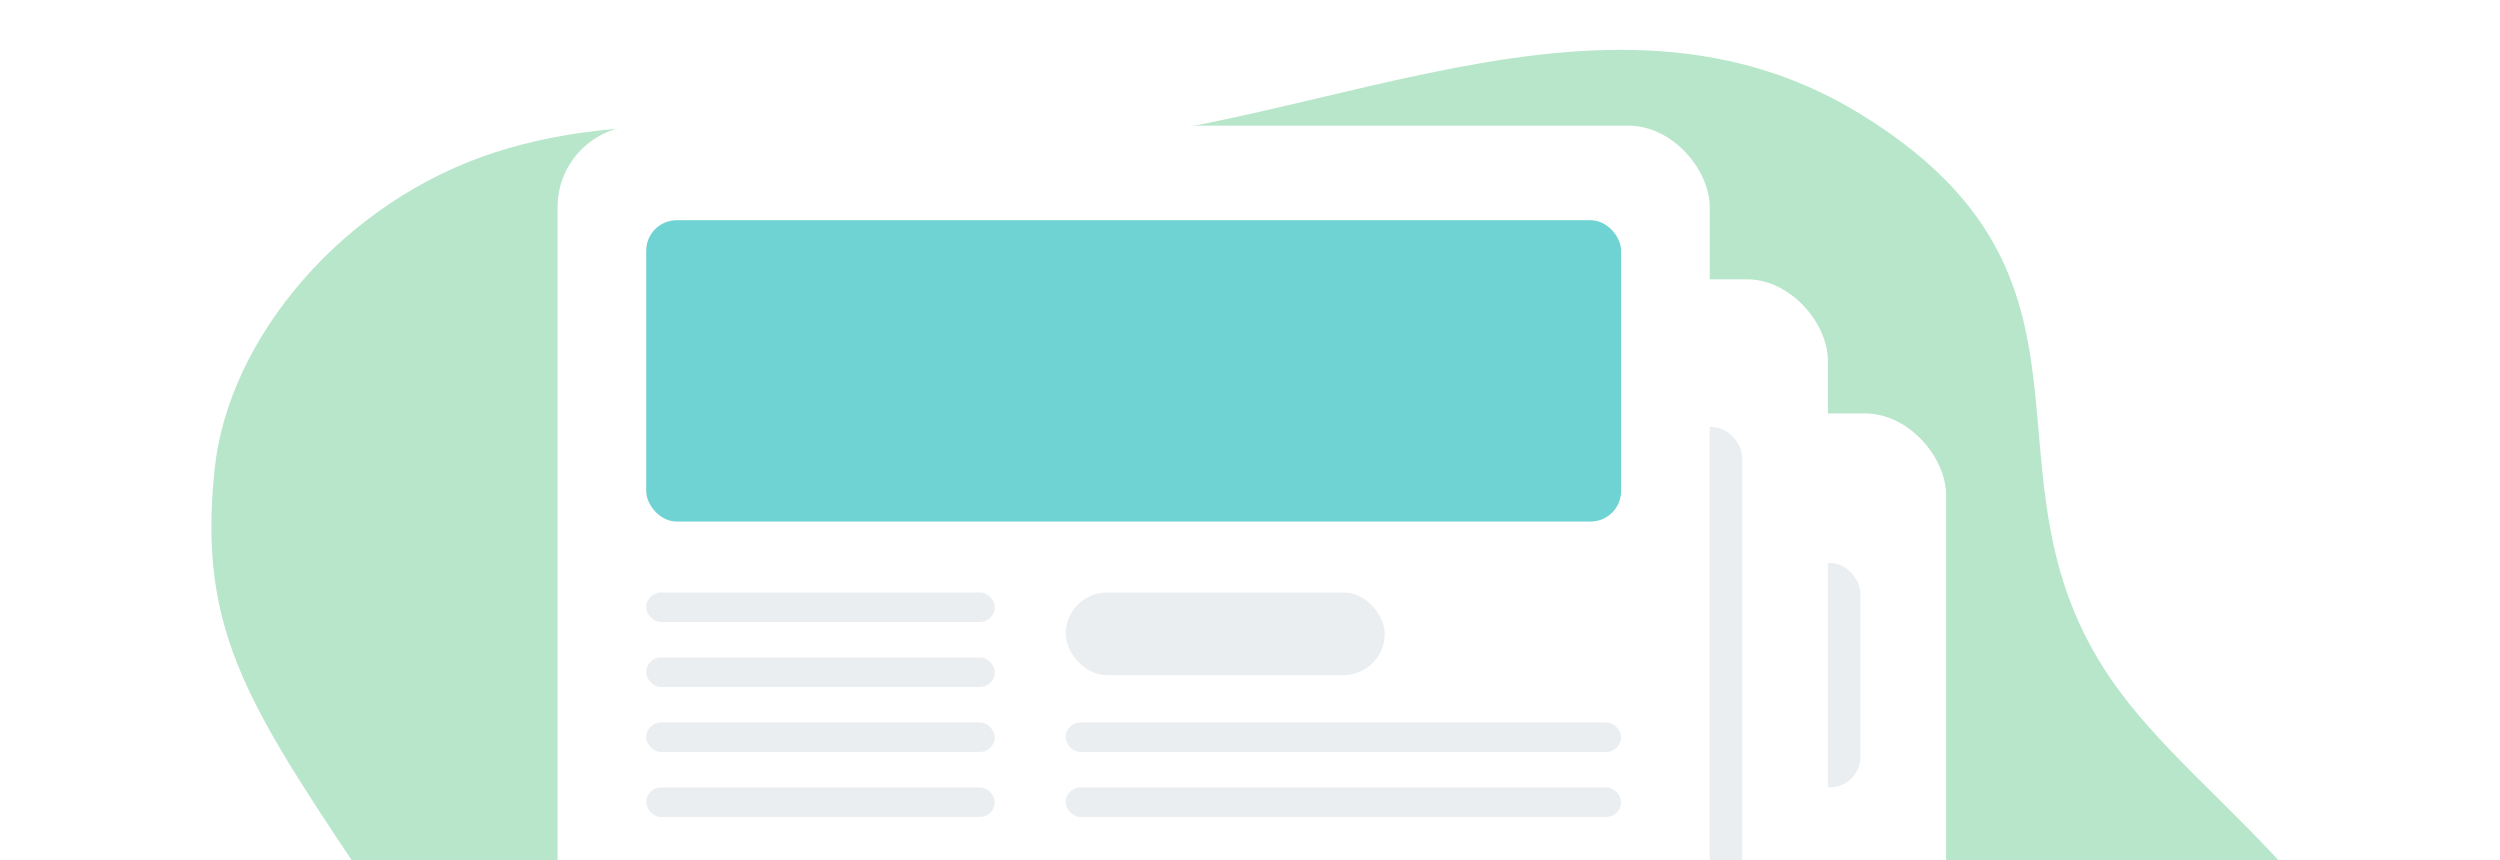<svg width="343" height="118" viewBox="0 0 343 118" fill="none" xmlns="http://www.w3.org/2000/svg">
<g clip-path="url(#clip0_584_3892)">
<path d="M29.447 64.365C27.047 87.096 34.25 97.145 52.472 124.314C70.694 151.484 45.068 183.591 73.251 214.183C106.779 250.577 223.937 253.547 274.483 238.395C325.029 223.242 338.064 191.922 334.431 163.24C329.5 124.314 302.482 112.077 289.5 93C270.224 64.675 292.313 38.214 255 15.5C217.687 -7.214 174.914 22.197 134.674 19.888C111.458 18.556 88.657 14.261 68.048 20.856C47.216 27.523 31.329 46.284 29.447 64.365Z" fill="#B8E6CA"/>
<g filter="url(#filter0_d_584_3892)">
<rect x="108.926" y="53.721" width="158.074" height="139.43" rx="11.158" fill="white"/>
</g>
<rect x="203.365" y="77.23" width="51.881" height="30.804" rx="4.184" fill="#EBEEF0"/>
<g filter="url(#filter1_d_584_3892)">
<rect x="92.713" y="35.077" width="158.074" height="139.43" rx="11.158" fill="white"/>
</g>
<rect x="105.277" y="58.585" width="133.755" height="77.821" rx="4.184" fill="#EBEEF0"/>
<rect x="104.467" y="109.655" width="47.828" height="44.585" rx="4.424" fill="#EBEEF0"/>
<rect x="162.021" y="109.655" width="43.775" height="8.106" rx="4.053" fill="#EBEEF0"/>
<g filter="url(#filter2_d_584_3892)">
<rect x="76.5" y="14" width="158.074" height="139.43" rx="11.158" fill="white"/>
</g>
<rect x="88.66" y="30.213" width="133.755" height="41.343" rx="4.184" fill="#6FD3D3"/>
<rect x="146.215" y="81.283" width="43.775" height="11.349" rx="5.674" fill="#EBEEF0"/>
<rect x="146.215" y="99.117" width="76.2" height="4.053" rx="2.027" fill="#EBEEF0"/>
<rect x="88.66" y="99.117" width="47.828" height="4.053" rx="2.027" fill="#EBEEF0"/>
<rect x="88.66" y="90.2" width="47.828" height="4.053" rx="2.027" fill="#EBEEF0"/>
<rect x="88.66" y="108.034" width="47.828" height="4.053" rx="2.027" fill="#EBEEF0"/>
<rect x="88.66" y="81.283" width="47.828" height="4.053" rx="2.027" fill="#EBEEF0"/>
<rect x="146.215" y="108.034" width="76.2" height="4.053" rx="2.027" fill="#EBEEF0"/>
</g>
<defs>
<filter id="filter0_d_584_3892" x="95.926" y="43.721" width="184.074" height="165.43" filterUnits="userSpaceOnUse" color-interpolation-filters="sRGB">
<feFlood flood-opacity="0" result="BackgroundImageFix"/>
<feColorMatrix in="SourceAlpha" type="matrix" values="0 0 0 0 0 0 0 0 0 0 0 0 0 0 0 0 0 0 127 0" result="hardAlpha"/>
<feOffset dy="3"/>
<feGaussianBlur stdDeviation="6.5"/>
<feComposite in2="hardAlpha" operator="out"/>
<feColorMatrix type="matrix" values="0 0 0 0 0 0 0 0 0 0 0 0 0 0 0 0 0 0 0.15 0"/>
<feBlend mode="normal" in2="BackgroundImageFix" result="effect1_dropShadow_584_3892"/>
<feBlend mode="normal" in="SourceGraphic" in2="effect1_dropShadow_584_3892" result="shape"/>
</filter>
<filter id="filter1_d_584_3892" x="79.743" y="25.349" width="184.015" height="165.37" filterUnits="userSpaceOnUse" color-interpolation-filters="sRGB">
<feFlood flood-opacity="0" result="BackgroundImageFix"/>
<feColorMatrix in="SourceAlpha" type="matrix" values="0 0 0 0 0 0 0 0 0 0 0 0 0 0 0 0 0 0 127 0" result="hardAlpha"/>
<feOffset dy="3.243"/>
<feGaussianBlur stdDeviation="6.485"/>
<feComposite in2="hardAlpha" operator="out"/>
<feColorMatrix type="matrix" values="0 0 0 0 0 0 0 0 0 0 0 0 0 0 0 0 0 0 0.15 0"/>
<feBlend mode="normal" in2="BackgroundImageFix" result="effect1_dropShadow_584_3892"/>
<feBlend mode="normal" in="SourceGraphic" in2="effect1_dropShadow_584_3892" result="shape"/>
</filter>
<filter id="filter2_d_584_3892" x="63.53" y="4.272" width="184.015" height="165.37" filterUnits="userSpaceOnUse" color-interpolation-filters="sRGB">
<feFlood flood-opacity="0" result="BackgroundImageFix"/>
<feColorMatrix in="SourceAlpha" type="matrix" values="0 0 0 0 0 0 0 0 0 0 0 0 0 0 0 0 0 0 127 0" result="hardAlpha"/>
<feOffset dy="3.243"/>
<feGaussianBlur stdDeviation="6.485"/>
<feComposite in2="hardAlpha" operator="out"/>
<feColorMatrix type="matrix" values="0 0 0 0 0 0 0 0 0 0 0 0 0 0 0 0 0 0 0.15 0"/>
<feBlend mode="normal" in2="BackgroundImageFix" result="effect1_dropShadow_584_3892"/>
<feBlend mode="normal" in="SourceGraphic" in2="effect1_dropShadow_584_3892" result="shape"/>
</filter>
<clipPath id="clip0_584_3892">
<rect width="343" height="118" fill="white"/>
</clipPath>
</defs>
</svg>
